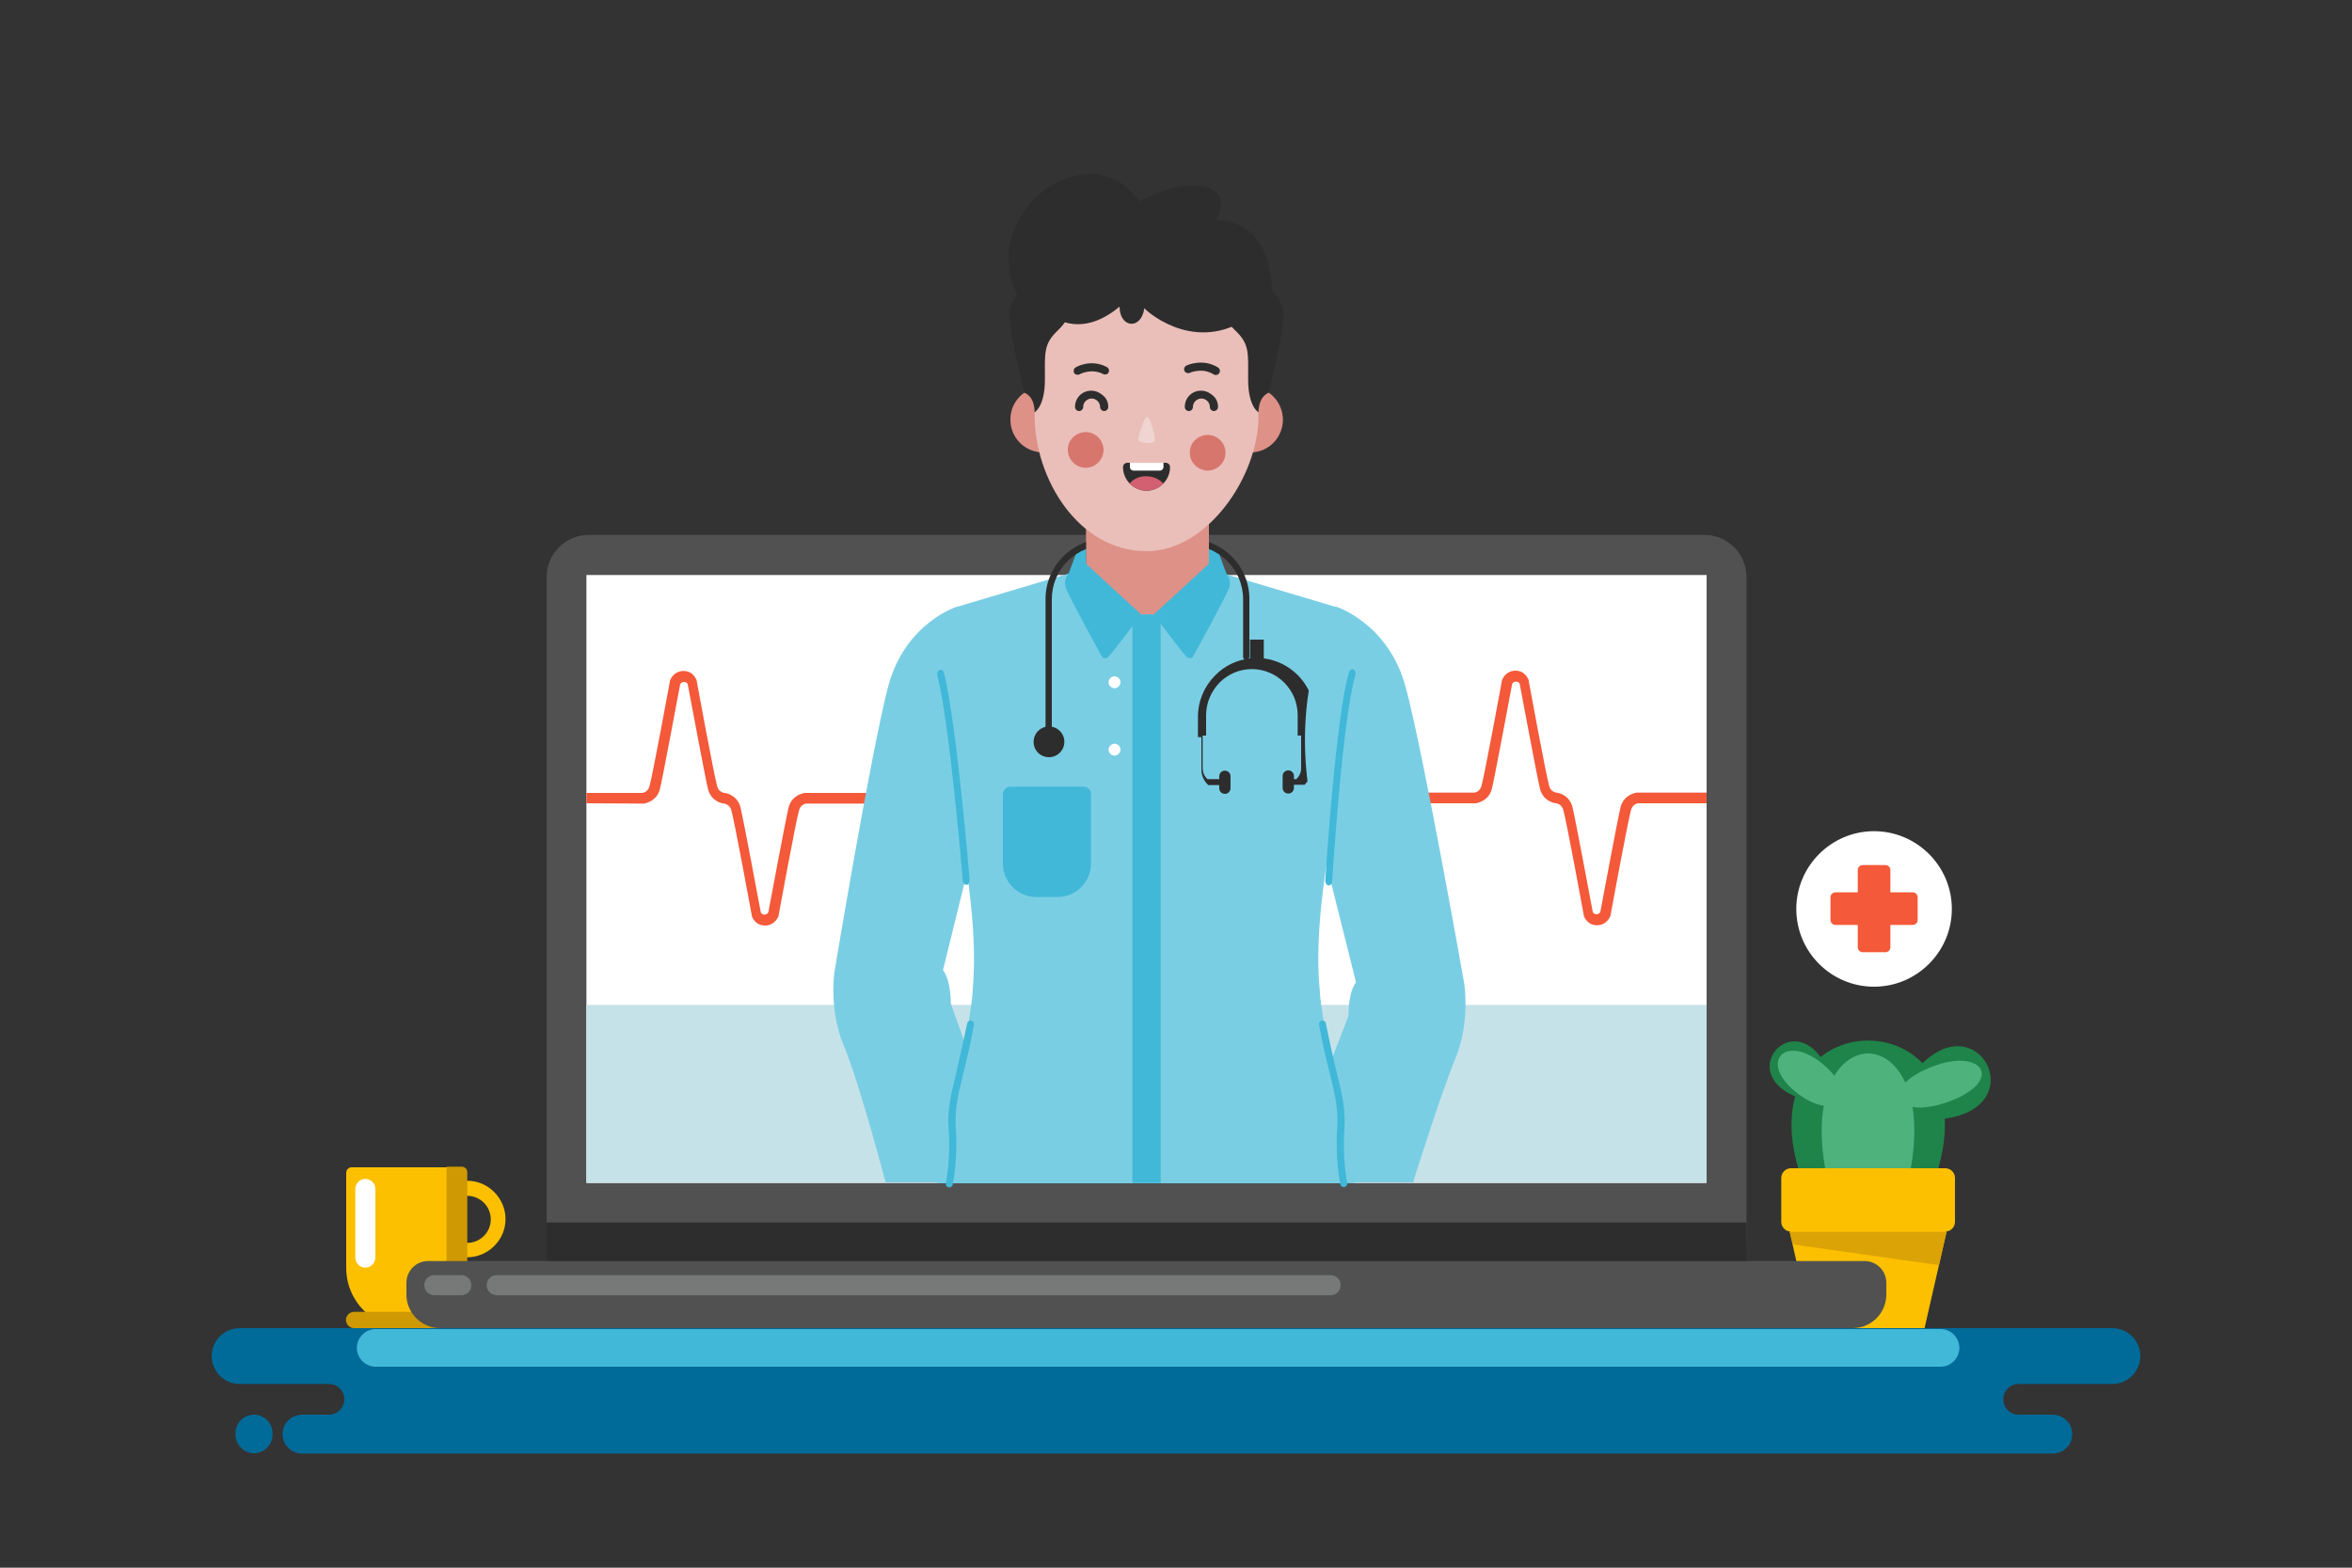 <?xml version="1.0" encoding="utf-8"?>
<!-- Generator: Adobe Illustrator 24.3.0, SVG Export Plug-In . SVG Version: 6.00 Build 0)  -->
<svg version="1.1" id="Layer_1" xmlns="http://www.w3.org/2000/svg" xmlns:xlink="http://www.w3.org/1999/xlink" x="0px" y="0px"
	 viewBox="0 0 750 500" style="enable-background:new 0 0 750 500;" xml:space="preserve">
<rect x="0" y="0" width="750" height="500" fill="#333333" stroke="none"/>
<style type="text/css">
	.st0{fill-rule:evenodd;clip-rule:evenodd;fill:#FFFFFF;}
	.st1{fill-rule:evenodd;clip-rule:evenodd;fill:#1F844A;}
	.st2{fill-rule:evenodd;clip-rule:evenodd;fill:#4EB27D;}
	.st3{fill-rule:evenodd;clip-rule:evenodd;fill:#FCC000;}
	.st4{fill-rule:evenodd;clip-rule:evenodd;fill:#DBA305;}
	.st5{fill-rule:evenodd;clip-rule:evenodd;fill:#CE9902;}
	.st6{fill-rule:evenodd;clip-rule:evenodd;fill:#F45939;}
	.st7{fill-rule:evenodd;clip-rule:evenodd;fill:#515151;}
	.st8{fill-rule:evenodd;clip-rule:evenodd;fill:#2D2D2D;}
	.st9{fill-rule:evenodd;clip-rule:evenodd;fill:#C6E2E9;}
	.st10{fill-rule:evenodd;clip-rule:evenodd;fill:#777878;}
	.st11{fill-rule:evenodd;clip-rule:evenodd;fill:#DD9187;}
	.st12{fill-rule:evenodd;clip-rule:evenodd;fill:#7ACEE4;}
	.st13{fill-rule:evenodd;clip-rule:evenodd;fill:#41B8D8;}
	.st14{fill-rule:evenodd;clip-rule:evenodd;fill:#EABFB9;}
	.st15{fill-rule:evenodd;clip-rule:evenodd;fill:#D7766D;}
	.st16{fill-rule:evenodd;clip-rule:evenodd;fill:#F0D4D1;}
	.st17{fill-rule:evenodd;clip-rule:evenodd;fill:#D26070;}
	.st18{fill-rule:evenodd;clip-rule:evenodd;fill:#006A99;}
</style>
<g id="OBJECTS">
	<g>
		<g>
			<path class="st1" d="M575.1,377.7l6.3,7.9h28.7l6.3-7.9C639,316.6,552.4,316.6,575.1,377.7z"/>
			<path class="st2" d="M583.2,378.3l3.8,7.3h17.3l3.8-7.3C621.9,321.9,569.5,321.9,583.2,378.3z"/>
			<g>
				<path class="st3" d="M620.3,372.6h-49.2c-1.7,0-3.1,1.4-3.1,3.1v14c0,1.7,1.4,3.1,3.1,3.1h49.2c1.7,0,3.1-1.4,3.1-3.1v-14
					C623.4,374,622,372.6,620.3,372.6z"/>
				<polygon class="st3" points="612.1,384 579.3,384 570.7,392.9 577.7,423.6 595.7,423.6 613.7,423.6 620.7,392.9 				"/>
				<polygon class="st4" points="570.7,392.9 571.7,396.9 618.3,403.5 620.7,392.9 				"/>
			</g>
			<path class="st1" d="M611.5,340.7l-1.8,4.1l5.9,11.2l4.4,0.8C648.3,353.1,630.6,319.4,611.5,340.7z"/>
			<path class="st2" d="M621,351.5c19-6.7,11-18.5-6.8-10.5C599,347.9,605.2,357.1,621,351.5z"/>
			<path class="st1" d="M582.2,339.8l0.6,3.3l-6.3,7.1l-3.3-0.2C553,342.2,572.1,320.8,582.2,339.8z"/>
			<path class="st2" d="M573.7,349.1c-13.9-10.2-4.2-20.3,8.4-9C592.9,349.7,585.3,357.6,573.7,349.1z"/>
		</g>
		<g>
			<path class="st3" d="M149,376.6c3.3,0,6.3,1.3,8.6,3.6c2.3,2.3,3.6,5.4,3.6,8.6c0,3.3-1.3,6.3-3.6,8.6c-2.3,2.3-5.4,3.6-8.6,3.6
				c-3.3,0-6.3-1.3-8.6-3.6c-2.3-2.3-3.6-5.4-3.6-8.6c0-3.3,1.3-6.4,3.6-8.6C142.7,377.9,145.8,376.6,149,376.6L149,376.6z
				 M154.3,383.6c-1.4-1.4-3.3-2.2-5.3-2.2s-3.9,0.8-5.3,2.2c-1.4,1.4-2.2,3.3-2.2,5.3s0.8,3.9,2.2,5.3s3.3,2.2,5.3,2.2
				s3.9-0.8,5.3-2.2c1.4-1.4,2.2-3.3,2.2-5.3S155.7,385,154.3,383.6z"/>
			<path class="st3" d="M129.6,423.6L129.6,423.6c10.6,0,19.2-8.6,19.2-19.2v-1.1v-27.9V374c0-0.9-0.8-1.7-1.7-1.7h-35
				c-0.9,0-1.7,0.8-1.7,1.7v1.4v27.9v1.1C110.4,415,119,423.6,129.6,423.6z"/>
			<path class="st5" d="M142.2,402c0,2.1-0.3,4-0.9,5.9c-0.3,1-0.8,2.1-1.3,3c-2.1,3.9-5.5,7.1-9.6,8.8c-2.3,0.9-4.7,1.5-7.3,1.5
				c-1.1,0-2.1-0.1-3.1-0.3c2.9,1.7,6.2,2.7,9.7,2.7c4.3,0,8.3-1.4,11.5-3.9c2.1-1.6,3.9-3.6,5.2-5.9c0.5-0.9,1-1.9,1.4-2.9
				c0.7-2,1.2-4.3,1.2-6.6v-1.1v-21.5v-3.1v-3.4v-1.4c0-0.9-0.8-1.7-1.7-1.7h-4.9v0.7v7.3v3.7V401v1H142.2z"/>
			<path class="st5" d="M112.9,423.6h33.3c1.4,0,2.6-1.1,2.6-2.6l0,0c0-1.4-1.1-2.6-2.6-2.6h-33.3c-1.4,0-2.6,1.2-2.6,2.6l0,0
				C110.4,422.5,111.5,423.6,112.9,423.6z"/>
			<path class="st0" d="M116.5,376L116.5,376c1.8,0,3.2,1.5,3.2,3.2v21.9c0,1.8-1.5,3.2-3.2,3.2l0,0c-1.8,0-3.2-1.5-3.2-3.2v-21.9
				C113.3,377.5,114.7,376,116.5,376z"/>
		</g>
		<g>
			<path class="st0" d="M597.6,314.7c13.7,0,24.8-11.2,24.8-24.8c0-13.7-11.2-24.8-24.8-24.8c-13.7,0-24.8,11.2-24.8,24.8
				C572.8,303.6,583.9,314.7,597.6,314.7z"/>
			<path class="st6" d="M594,275.9h7.2c0.9,0,1.6,0.7,1.6,1.6v7.1h7.1c0.9,0,1.6,0.7,1.6,1.6v7.2c0,0.9-0.7,1.6-1.6,1.6h-7.1v7.1
				c0,0.9-0.7,1.6-1.6,1.6H594c-0.9,0-1.6-0.7-1.6-1.6V295h-7.1c-0.9,0-1.6-0.7-1.6-1.6v-7.2c0-0.9,0.7-1.6,1.6-1.6h7.1v-7.1
				C592.4,276.6,593.1,275.9,594,275.9z"/>
		</g>
		<g>
			<g>
				<path class="st7" d="M187.7,170.6h355.8c7.4,0,13.4,6,13.4,13.4v212.6c0,7.4-6,13.4-13.4,13.4H187.7c-7.4,0-13.4-6-13.4-13.4
					V184.1C174.3,176.7,180.3,170.6,187.7,170.6z"/>
				<path class="st8" d="M556.9,389.9v25.7c0,7.4-6,13.4-13.4,13.4H187.7c-7.4,0-13.4-6-13.4-13.4v-25.7H556.9z"/>
				<rect x="187" y="183.4" class="st0" width="357.2" height="193.9"/>
				<path class="st6" d="M544.2,252.9v3.3h-21.9c-0.4,0.1-1.7,0.4-2.2,2.1c-0.9,3-6.5,33.3-6.5,33.4v0.2c0,0-0.9,3.1-4.3,3.2l0,0
					l0,0c-3.4,0-4.3-3.1-4.3-3.2v-0.2c0-0.1-5.6-30.4-6.5-33.4c-0.5-1.8-2.1-2.1-2.3-2.1l0,0l0,0l0,0l0,0l0,0l0,0l0,0
					c-0.3,0-4-0.5-5.1-4.5c-0.8-3-6.1-31.5-6.5-33.6c-0.1-0.2-0.4-0.7-1.2-0.7c-0.8,0-1.1,0.6-1.2,0.7c-0.4,2.1-5.7,30.6-6.5,33.6
					c-1,3.6-4.2,4.3-5,4.5c-0.1,0-0.2,0-0.4,0h-24.8c-0.9,0-1.7-0.7-1.7-1.7s0.7-1.7,1.7-1.7h24.7c0.4-0.1,1.7-0.4,2.2-2.1
					c0.9-3,6.5-33.3,6.5-33.4v-0.2c0,0,0.9-3.1,4.3-3.2l0,0l0,0c3.4,0,4.3,3.1,4.3,3.2v0.2c0,0.1,5.6,30.4,6.5,33.4
					c0.5,1.8,2.1,2.1,2.3,2.1l0,0l0,0l0,0l0,0l0,0l0,0l0,0c0.3,0,4,0.5,5.1,4.5c0.8,3,6.1,31.5,6.5,33.6c0.1,0.2,0.4,0.7,1.2,0.7
					c0.8,0,1.1-0.6,1.2-0.7c0.4-2.1,5.7-30.6,6.5-33.6c1-3.6,4.2-4.3,5-4.5c0.1,0,0.2,0,0.3,0h22.1V252.9z M187,256.2v-3.3h17.9
					c0.4-0.1,1.7-0.4,2.2-2.1c0.9-3,6.5-33.3,6.5-33.4v-0.2c0,0,0.9-3.1,4.3-3.2l0,0l0,0c3.4,0,4.3,3.1,4.3,3.2v0.2
					c0,0.1,5.6,30.4,6.5,33.4c0.5,1.8,2.1,2.1,2.3,2.1l0,0l0,0l0,0l0,0l0,0l0,0l0,0c0.3,0,4,0.5,5.1,4.5c0.8,3,6.1,31.5,6.5,33.6
					c0.1,0.2,0.4,0.7,1.2,0.7s1.1-0.6,1.2-0.7c0.4-2.1,5.7-30.6,6.5-33.6c1-3.6,4.2-4.3,5-4.5c0.1,0,0.2,0,0.4,0h24.8
					c0.9,0,1.7,0.7,1.7,1.7s-0.7,1.7-1.7,1.7H257c-0.4,0.1-1.7,0.4-2.2,2.1c-0.9,3-6.5,33.3-6.5,33.4v0.2c0,0-0.9,3.1-4.3,3.2l0,0
					l0,0c-3.4,0-4.3-3.1-4.3-3.2v-0.2c0-0.1-5.6-30.4-6.5-33.4c-0.5-1.8-2.1-2.1-2.3-2.1l0,0l0,0l0,0l0,0l0,0l0,0l0,0
					c-0.3,0-4-0.5-5.1-4.5c-0.8-3-6.1-31.5-6.5-33.6c-0.1-0.2-0.4-0.7-1.2-0.7s-1.1,0.6-1.2,0.7c-0.4,2.1-5.7,30.6-6.5,33.6
					c-1,3.6-4.2,4.3-5,4.5c-0.1,0-0.2,0-0.4,0L187,256.2L187,256.2z"/>
				<rect x="187" y="320.5" class="st9" width="357.2" height="56.7"/>
				<path class="st7" d="M140.3,423.6h450.5c5.9,0,10.7-4.8,10.7-10.7v-3.8c0-3.8-3.1-6.9-6.9-6.9H136.5c-3.8,0-6.9,3.1-6.9,6.9v3.8
					C129.6,418.8,134.5,423.6,140.3,423.6z"/>
				<path class="st10" d="M158.4,406.7h265.9c1.8,0,3.2,1.4,3.2,3.2l0,0c0,1.8-1.4,3.2-3.2,3.2H158.4c-1.8,0-3.2-1.4-3.2-3.2l0,0
					C155.2,408.1,156.6,406.7,158.4,406.7z"/>
				<path class="st10" d="M138.5,406.7h8.6c1.8,0,3.2,1.4,3.2,3.2l0,0c0,1.8-1.4,3.2-3.2,3.2h-8.6c-1.8,0-3.2-1.4-3.2-3.2l0,0
					C135.3,408.1,136.7,406.7,138.5,406.7z"/>
			</g>
			<g>
				<path class="st11" d="M365.9,126.9L365.9,126.9c-10.8,0-19.6,15.1-19.6,33.5v27.2c0,18.4,8.8,33.5,19.6,33.5l0,0
					c10.8,0,19.6-15.1,19.6-33.5v-27.2C385.5,142,376.7,126.9,365.9,126.9z"/>
				<path class="st12" d="M372.2,196.9l15.5-12.2v-0.9c0,0,0-1,0.7-1.4l37.3,11.1c-9.7,43.5-1,72.3-1,72.3
					c-6.4,34.4-3.8,48.8-3.8,51c0,3.6,7.4,47.8,11.3,60.6h-66.7h-66.7c4-12.8,11.3-57,11.3-60.6c0-2.2,2.5-16.6-3.8-51
					c0,0,8.7-28.8-1-72.3l37.3-11.1c0.7,0.4,0.7,1.4,0.7,1.4v0.9L359,197C362.8,195.7,368.4,195.6,372.2,196.9z"/>
				<path class="st13" d="M370.1,377.3h-4.5h-4.5V196.7c2.6-0.9,6.2-1,9-0.2V377.3z"/>
				<g>
					<path class="st11" d="M331.2,123.5c-0.3,0-0.5,0.1-0.8,0.1l0,0l0,0c-4.6,1-8.2,5.1-8.2,10.1c-0.1,5.8,4.5,10.5,10.3,10.6
						s10.5-4.5,10.6-10.3c0-3.3-1.5-6.3-3.9-8.3c0.3,3.1-0.2,6.9-4.1,7.3l0.1-6C335.1,124.5,332.8,123.4,331.2,123.5z"/>
					<path class="st11" d="M399.9,123.5c0.3,0,0.5,0.1,0.8,0.1l0,0l0,0c4.7,0.9,8.2,5,8.4,10c0.1,5.8-4.4,10.6-10.2,10.7
						c-5.8,0.1-10.6-4.4-10.7-10.2c-0.1-3.3,1.4-6.4,3.8-8.3c-0.2,3.1,0.3,6.9,4.2,7.2l-0.2-6C396,124.6,398.2,123.5,399.9,123.5z"
						/>
				</g>
				<path class="st14" d="M365.6,175.8c19.5,0,35.7-24,35.7-43v-25.2c0-19.6-16.1-35.7-35.7-35.7l0,0c-19.6,0-35.7,16.1-35.7,35.7
					v24.7C329.9,153,344.1,175.8,365.6,175.8z"/>
				<g>
					<path class="st15" d="M346.3,137.8c3.1,0.1,5.6,2.6,5.6,5.8c-0.1,3.1-2.6,5.6-5.8,5.6c-3.1-0.1-5.6-2.6-5.6-5.8
						C340.5,140.3,343.1,137.8,346.3,137.8z"/>
					<path class="st15" d="M385.2,138.7c3.1,0.1,5.6,2.6,5.6,5.8c-0.1,3.1-2.6,5.6-5.8,5.6c-3.1-0.1-5.6-2.6-5.6-5.8
						C379.4,141.2,382,138.7,385.2,138.7z"/>
				</g>
				<path class="st8" d="M378.3,116.6c-0.6,0.3-0.9,1.1-0.6,1.7s1.1,0.9,1.7,0.6c0,0,3.9-1.8,7.6,0.5c0.6,0.4,1.4,0.2,1.8-0.4
					s0.2-1.4-0.4-1.8C383.4,114.1,378.3,116.6,378.3,116.6z"/>
				<path class="st8" d="M343,117.2c-0.6,0.3-0.8,1.1-0.5,1.7s1.1,0.8,1.7,0.5c0,0,3.7-2.1,7.6-0.1c0.6,0.3,1.4,0.1,1.7-0.5
					c0.3-0.6,0.1-1.4-0.5-1.7C347.9,114.3,343,117.1,343,117.2z"/>
				<path class="st16" d="M364.6,134.7c-0.7,1.8-1.8,5.1-1.7,5.6c0.1,0.8,4.1,1.5,5.1,0.5c0.7-0.7-0.2-3.6-0.9-5.6
					C366.1,132.5,365.5,132.3,364.6,134.7z"/>
				<g>
					<path class="st8" d="M358.1,149c0,4.1,3.4,7.5,7.5,7.5s7.5-3.4,7.5-7.5c0-0.8-0.6-1.4-1.4-1.4h-12.2
						C358.7,147.6,358.1,148.2,358.1,149z"/>
					<path class="st0" d="M371,147.6h-10.7v1.3c0,0.7,0.5,1.2,1.2,1.2h8.3c0.7,0,1.2-0.5,1.2-1.2V147.6z"/>
					<path class="st17" d="M360.2,154.2c1.4,1.4,3.3,2.3,5.4,2.3s4.1-0.9,5.4-2.3c-1.4-1.4-3.3-2.3-5.4-2.3
						C363.5,151.8,361.5,152.7,360.2,154.2z"/>
				</g>
				<path class="st8" d="M401.3,131.5c0,0-3.3-1.8-3.3-10.4c0-8.7,0.5-11.3-4.1-15.7c-4.6-4.4-4.7-8.6-4.7-8.6l13.5-6.1
					c0,0,6.7,3.5,6.6,9.9s-4.8,24.7-4.8,24.7S401.4,126.2,401.3,131.5z"/>
				<path class="st8" d="M329.9,131.5c0,0,3.3-1.8,3.3-10.4c0-8.7-0.5-11.3,4.1-15.7c4.6-4.4,4.7-8.6,4.7-8.6l-13.5-6.1
					c0,0-6.7,3.5-6.6,9.9s4.8,24.7,4.8,24.7S329.9,126.2,329.9,131.5z"/>
				<path class="st13" d="M346.3,174.7c0,0-1.7-0.3-2.3,0c-0.6,0.3-2.6,7.4-3.8,9.1c0,0-1.1,1.4-0.3,3.8
					c0.8,2.4,11.5,21.9,11.5,21.9s0.8,1,2,0s10.5-13.5,10.5-13.5l-17.6-16.2L346.3,174.7L346.3,174.7z"/>
				<path class="st13" d="M385.5,174.5c0,0,1.7-0.3,2.3,0c0.6,0.3,2.6,7.6,3.8,9.3c0,0,1.1,1.4,0.3,3.8
					c-0.8,2.4-11.5,21.9-11.5,21.9s-0.8,1-2,0S367.9,196,367.9,196l17.6-16.2V174.5L385.5,174.5z"/>
				<path class="st8" d="M386.3,248.5L386.3,248.5L386.3,248.5h-0.1l0,0l0,0l0,0l0,0l0,0h-0.1l0,0H386l0,0h-0.1l0,0h-0.1l0,0h-0.1
					l0,0h-0.1l0,0l0,0h-0.1l0,0l0,0l0,0l0,0l0,0l0,0h-0.1l0,0l0,0l0,0l0,0l0,0l0,0l0,0l0,0l0,0l0,0l0,0l0,0l0,0l0,0h-0.1l0,0h-0.1
					l0,0h-0.1l0,0H385l0,0l0,0l0,0l0,0l0,0l0,0l0,0l0,0l0,0l0,0l0,0l0,0l0,0l0,0l0,0l0,0l0,0l0,0l0,0l0,0l0,0l0,0l0,0l0,0l0,0l0,0
					l0,0l0,0l0,0l0,0l0,0l0,0l0,0l0,0l0,0l0,0l0,0l0,0l0,0l0,0l0,0l0,0l0,0l0,0l0,0l0,0l0,0l0,0l0,0l0,0l0,0l0,0l0,0l0,0l0,0l0,0
					l0,0l0,0l0,0l0,0l0,0l0,0l0,0l0,0l0,0l0,0l0,0l0,0l0,0l0,0c-0.9-0.9-1.5-2.1-1.5-3.5v-10.4h1.1v-6.5c0-3.9,1.6-7.6,4.3-10.4
					c2.8-2.8,6.5-4.3,10.3-4.3c3.9,0,7.6,1.6,10.3,4.3c2.8,2.8,4.3,6.5,4.3,10.4v6.5h1.1V245c0,1.4-0.6,2.6-1.5,3.5l0,0l0,0l0,0l0,0
					l0,0l0,0l0,0l0,0l0,0l0,0l0,0l0,0l0,0l0,0l0,0l0,0l0,0l0,0l0,0l0,0l0,0l0,0l0,0l0,0l0,0l0,0l0,0l0,0l0,0l0,0l0,0l0,0l0,0l0,0
					l0,0l0,0l0,0l0,0l0,0l0,0l0,0l0,0l0,0l0,0l0,0l0,0l0,0l0,0l0,0l0,0l0,0l0,0l0,0l0,0l0,0l0,0l0,0l0,0l0,0l0,0l0,0l0,0l0,0l0,0
					l0,0l0,0l0,0l0,0l0,0l0,0l0,0l0,0h-0.1l0,0h-0.1l0,0l0,0l0,0l0,0l0,0l0,0l0,0l0,0l0,0l0,0l0,0l0,0l0,0l0,0l0,0l0,0l0,0l0,0l0,0
					l0,0l0,0l0,0l0,0l0,0l0,0l0,0l0,0l0,0l0,0l0,0h-0.1l0,0H413l0,0h-0.1l0,0h-0.1l0,0h-0.1l0,0h-0.1l0,0l0,0l0,0l0,0l0,0l0,0l0,0
					l0,0v-1c0-1-0.8-1.8-1.8-1.8l0,0c-1,0-1.8,0.8-1.8,1.8v3.8c0,1,0.8,1.8,1.8,1.8l0,0c1,0,1.8-0.8,1.8-1.8v-1l0,0l0,0l0,0l0,0l0,0
					l0,0l0,0l0,0h0.1l0,0h0.1l0,0h0.1l0,0h0.1l0,0h0.1l0,0h0.1l0,0h0.1l0,0h0.1l0,0h0.1h0.1l0,0h0.1l0,0h0.1l0,0h0.1l0,0h0.1l0,0
					h0.1l0,0h0.1l0,0h0.1l0,0h0.1l0,0l0,0l0,0l0,0l0,0l0,0l0,0l0,0l0,0l0,0l0,0l0,0l0,0l0,0l0,0l0,0h0.1l0,0h0.1l0,0h0.1l0,0h0.1
					l0,0h0.1l0,0h0.1l0,0h0.1l0,0h0.1l0,0h0.1l0,0h0.1l0,0h0.1l0,0h0.1l0,0h0.1l0,0h0.1l0,0h0.1l0,0l0,0l0,0l0,0l0,0l0,0l0,0l0,0
					l0,0l0,0l0,0l0,0l0,0l0,0l0,0l0,0l0,0l0,0l0,0l0,0l0,0l0,0l0,0l0,0l0,0l0,0l0,0l0,0l0,0l0,0l0,0l0,0h0.1l0,0l0.1-0.1l0,0
					l0.1-0.1c1.2-1.2,2-2.9,2-4.7V235h1.1v-6.5c0-4.9-2-9.7-5.5-13.2c-2.9-2.9-6.7-4.8-10.8-5.3v-6h-4.4v6
					c-4.2,0.5-8.1,2.3-11.1,5.4c-3.5,3.5-5.5,8.2-5.5,13.2v6.5h1.1v10.4c0,1.8,0.8,3.5,2,4.7l0.1,0.1l0,0l0.1,0.1l0,0h0.1l0,0h0.1
					l0,0l0,0l0,0l0,0l0,0l0,0l0,0l0,0l0,0l0,0l0,0l0,0l0,0l0,0l0,0l0,0l0,0l0,0l0,0l0,0l0,0l0,0l0,0l0,0l0,0l0,0l0,0l0,0l0,0l0,0
					h0.1l0,0h0.1l0,0h0.1l0,0h0.1l0,0h0.1l0,0h0.1l0,0h0.1l0,0h0.1l0,0h0.1l0,0h0.1l0,0h0.1l0,0h0.1l0,0h0.1l0,0h0.1l0,0l0,0l0,0
					l0,0l0,0l0,0l0,0l0,0l0,0l0,0l0,0l0,0l0,0l0,0l0,0l0,0l0,0l0,0h0.1l0,0h0.1l0,0h0.1l0,0h0.1l0,0h0.1l0,0h0.1l0,0h0.1l0,0h0.1
					l0,0h0.1h0.1l0,0h0.1l0,0h0.1l0,0h0.1l0,0h0.1l0,0h0.1l0,0h0.1l0,0h0.1l0,0h0.1l0,0h0.1l0,0l0,0l0,0l0,0l0,0l0,0v1
					c0,1,0.8,1.8,1.8,1.8l0,0c1,0,1.8-0.8,1.8-1.8v-3.8c0-1-0.8-1.8-1.8-1.8l0,0c-1,0-1.8,0.8-1.8,1.8v0.9L386.3,248.5L386.3,248.5z
					"/>
				<path class="st8" d="M396.4,209.5c0,0.6,0.5,1,1,1c0.6,0,1-0.5,1-1V191c0-5.3-2.2-10.1-5.6-13.5c-2-2-4.5-3.6-7.3-4.6v2.2
					c2.2,0.9,4.2,2.2,5.9,3.9c3.1,3.1,5,7.4,5,12.1V209.5z"/>
				<path class="st8" d="M335.4,236.4c0,0.6-0.5,1-1,1c-0.6,0-1-0.5-1-1V191c0-5.3,2.2-10.1,5.6-13.5c2-2,4.5-3.6,7.3-4.6v2.2
					c-2.2,0.9-4.2,2.2-5.9,3.9c-3.1,3.1-5,7.4-5,12.1V236.4z"/>
				<path class="st8" d="M334.5,241.5c2.7,0,4.9-2.2,4.9-4.9s-2.2-4.9-4.9-4.9c-2.7,0-4.9,2.2-4.9,4.9
					C329.6,239.4,331.8,241.5,334.5,241.5z"/>
				<path class="st12" d="M305.4,193.4c0,0-16.8,5.1-22.2,25.6c-5.4,20.5-17.1,90.9-17.1,90.9s-1.9,12.2,3,23.7
					c4.9,11.6,13.3,43.5,13.3,43.5h41.1l-20.3-57c0,0,0.1-7.3-2.5-10.7l10.8-43.8C311.5,265.7,323.8,229.8,305.4,193.4z"/>
				<path class="st12" d="M425.8,193.4c0,0,16.8,5.1,22.4,25.6s18.7,94.6,18.7,94.6s2,12.2-2.7,23.7c-4.8,11.6-13.6,39.8-13.6,39.8
					h-41.1L430,324c0,0-0.2-7.3,2.4-10.7l-11.9-47.6C420.4,265.7,407.8,229.8,425.8,193.4z"/>
				<path class="st8" d="M388.4,129.8c0,0.7-0.6,1.3-1.3,1.3s-1.3-0.6-1.3-1.3s-0.3-1.4-0.8-1.9l-0.1-0.1c-0.5-0.4-1.1-0.7-1.8-0.7
					c-0.7,0-1.4,0.3-1.9,0.8l0,0c-0.5,0.5-0.8,1.1-0.8,1.9c0,0.7-0.6,1.3-1.3,1.3c-0.7,0-1.3-0.6-1.3-1.3c0-1.5,0.6-2.8,1.5-3.7l0,0
					c1-1,2.3-1.5,3.7-1.5c1.4,0,2.7,0.6,3.7,1.5l0.1,0.1C387.8,127,388.4,128.3,388.4,129.8z"/>
				<path class="st8" d="M353.4,129.8c0,0.7-0.6,1.3-1.3,1.3c-0.7,0-1.3-0.6-1.3-1.3s-0.3-1.4-0.8-1.9l-0.1-0.1
					c-0.5-0.4-1.1-0.7-1.8-0.7c-0.7,0-1.4,0.3-1.9,0.8l0,0c-0.5,0.5-0.8,1.1-0.8,1.9c0,0.7-0.6,1.3-1.3,1.3c-0.7,0-1.3-0.6-1.3-1.3
					c0-1.5,0.6-2.8,1.5-3.7l0,0c1-1,2.3-1.5,3.7-1.5c1.4,0,2.7,0.6,3.7,1.5l0.1,0.1C352.8,127,353.4,128.3,353.4,129.8z"/>
				<path class="st13" d="M424.8,281c0,0.8-0.5,1.4-1.1,1.4s-1.1-0.7-1.1-1.5c0-0.2,3.3-52.7,7.6-66.6c0.2-0.7,0.9-1.1,1.4-0.8
					c0.6,0.3,0.8,1.1,0.6,1.9C428.1,228.7,424.8,280.8,424.8,281L424.8,281z M309.2,280.7c0,0.8-0.4,1.5-1,1.5s-1.1-0.6-1.2-1.4
					c0-0.2-4.2-50.4-8.1-65.3c-0.2-0.8,0.1-1.6,0.7-1.8c0.6-0.3,1.2,0.1,1.4,0.9C305,229.9,309.2,280.5,309.2,280.7z"/>
				<path class="st0" d="M355.4,219.5c1,0,1.9-0.9,1.9-1.9s-0.9-1.9-1.9-1.9s-1.9,0.9-1.9,1.9C353.5,218.7,354.4,219.5,355.4,219.5z
					"/>
				<path class="st0" d="M355.4,241c1,0,1.9-0.9,1.9-1.9s-0.9-1.9-1.9-1.9s-1.9,0.9-1.9,1.9S354.4,241,355.4,241z"/>
				<path class="st13" d="M322.2,250.9h23.4c1.3,0,2.3,1.1,2.3,2.3v22.2c0,5.9-4.8,10.7-10.7,10.7h-6.7c-5.9,0-10.7-4.8-10.7-10.7
					v-22.2C319.9,252,320.9,250.9,322.2,250.9z"/>
				<path class="st8" d="M397,102.1c0,0,3.5-10.9,8.6-6.4c0,0,2-25.2-17.8-25.5c6.8-12.7-10.3-14.1-24.4-5.9
					c-15.7-22.9-52.5,3.3-38.8,30.3c11.3,22.2,9.5,5.2,9.5,5.2s9.4,9.3,22.9-2c0,6.8,6.9,7.6,7.9,0.5
					C364.8,98.4,379.6,112.7,397,102.1z"/>
				<path class="st13" d="M308.4,326.4c0.1-0.6,0.7-1,1.3-0.9c0.6,0.1,1,0.7,0.9,1.3c-1.2,6.5-2.4,11.4-3.4,15.5
					c-1.8,7.2-2.8,11.7-2.4,17.7c0.7,9.7-1,17.8-1,17.8c-0.1,0.6-0.7,1-1.3,0.9c-0.6-0.1-1-0.7-0.9-1.3c0,0,1.6-7.8,0.9-17.2
					c-0.5-6.3,0.7-10.9,2.5-18.3C305.9,337.7,307.1,332.8,308.4,326.4z"/>
				<path class="st13" d="M420.6,326.8c-0.1-0.6,0.3-1.2,0.9-1.3c0.6-0.1,1.2,0.3,1.3,0.9c1.3,6.5,2.4,11.4,3.4,15.4
					c1.8,7.4,2.9,12,2.5,18.3c-0.7,9.4,0.9,17.2,0.9,17.2c0.1,0.6-0.3,1.2-0.9,1.3c-0.6,0.1-1.2-0.3-1.3-0.9c0,0-1.7-8.1-1-17.8
					c0.4-6-0.6-10.5-2.4-17.7C423,338.2,421.8,333.3,420.6,326.8z"/>
			</g>
		</g>
		<path class="st18" d="M76.4,423.6h597.2c4.9,0,8.9,4,8.9,8.9l0,0c0,4.9-4,8.9-8.9,8.9h-29.9c-2.7,0-4.9,2.2-4.9,4.9l0,0
			c0,2.7,2.2,4.9,4.9,4.9h10.9c3.4,0,6.2,2.8,6.2,6.2l0,0c0,3.4-2.8,6.2-6.2,6.2H96.3c-3.4,0-6.2-2.8-6.2-6.2l0,0
			c0-3.4,2.8-6.2,6.2-6.2h8.6c2.7,0,4.9-2.2,4.9-4.9l0,0c0-2.7-2.2-4.9-4.9-4.9H76.4c-4.9,0-8.9-4-8.9-8.9l0,0
			C67.5,427.6,71.5,423.6,76.4,423.6L76.4,423.6z M81,463.5c3.2,0,5.9-2.7,5.9-5.9v-0.5c0-3.3-2.7-5.9-5.9-5.9l0,0
			c-3.3,0-5.9,2.7-5.9,5.9v0.5C75.1,460.8,77.8,463.5,81,463.5L81,463.5z"/>
		<path class="st13" d="M119.8,423.9h499c3.3,0,6,2.7,6,6l0,0c0,3.3-2.7,6-6,6h-499c-3.3,0-6-2.7-6-6l0,0
			C113.8,426.6,116.5,423.9,119.8,423.9z"/>
	</g>
</g>
</svg>
